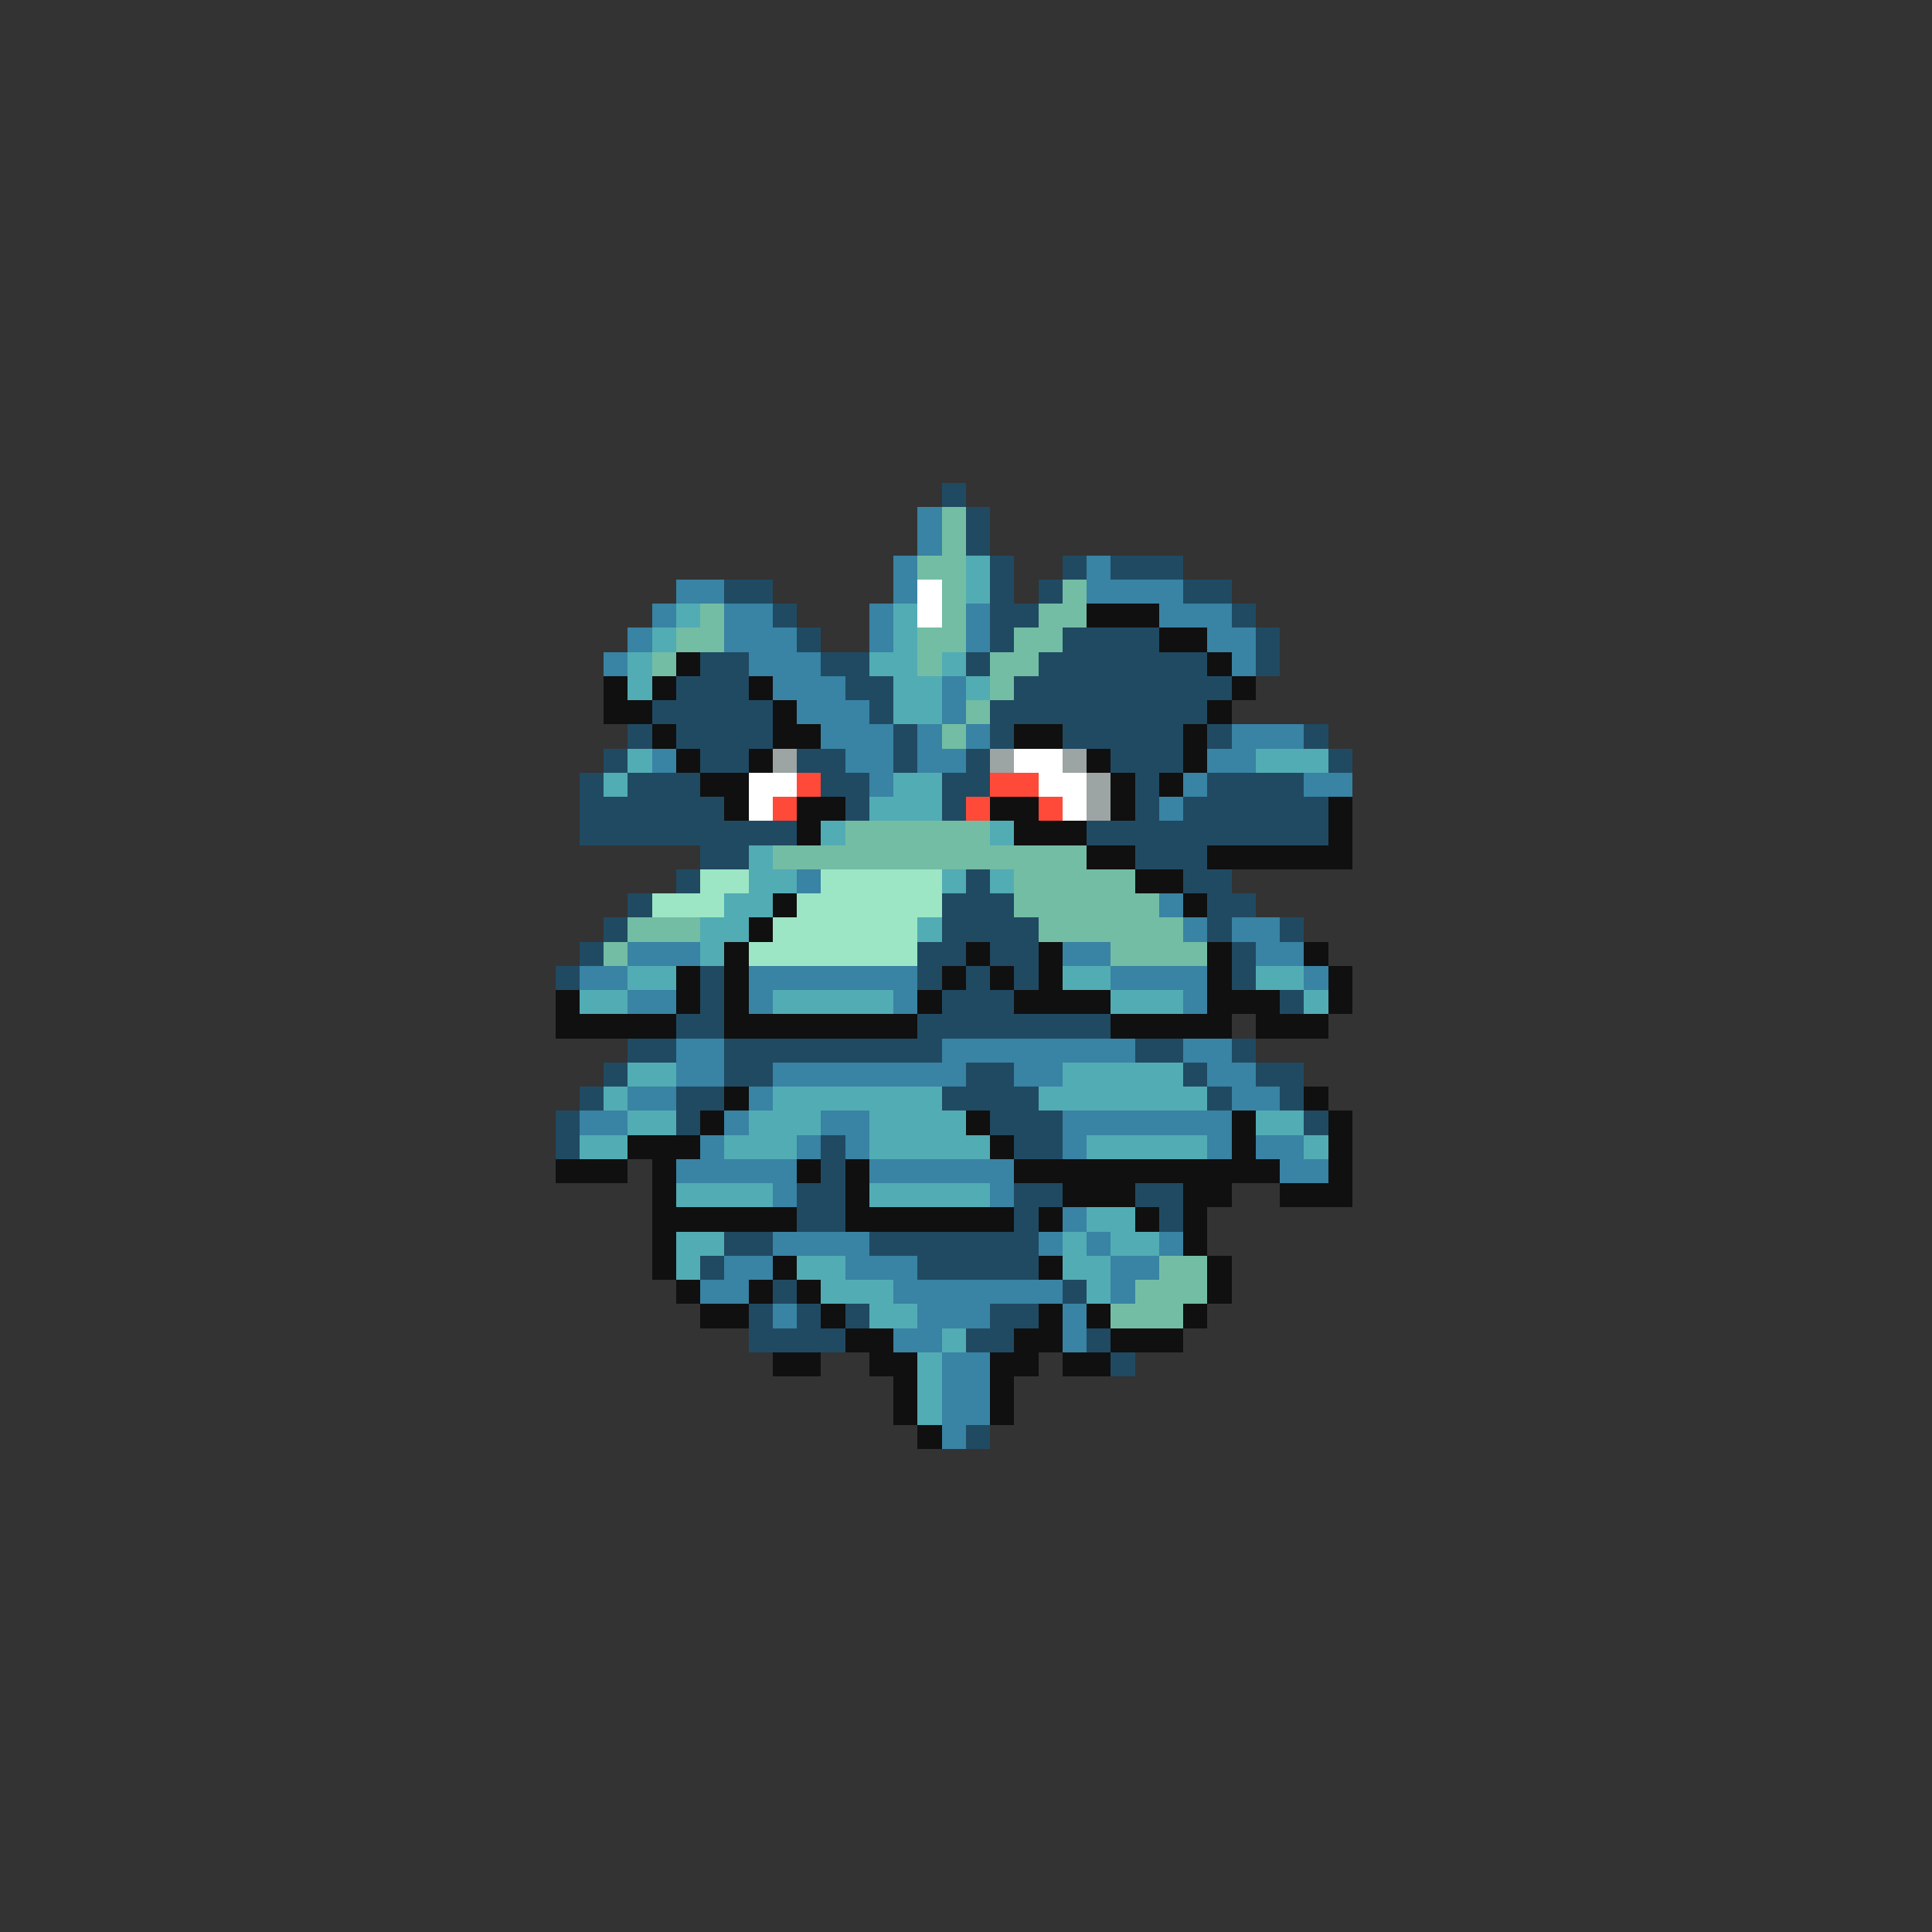 <svg xmlns="http://www.w3.org/2000/svg" viewBox="0 -0.5 80 80" shape-rendering="crispEdges">
<rect x="0" y="-0.5" width="80" height="80" fill="#333333" stroke="none"/>
<path stroke="#204a62" d="M39 20h1M40 21h1M40 22h1M41 23h1M44 23h1M46 23h3M30 24h2M41 24h1M43 24h1M49 24h2M32 25h1M41 25h2M51 25h1M33 26h1M41 26h1M44 26h4M52 26h1M29 27h2M34 27h2M40 27h1M43 27h7M52 27h1M28 28h3M35 28h2M42 28h9M27 29h5M36 29h1M41 29h9M26 30h1M28 30h4M37 30h1M41 30h1M44 30h5M50 30h1M54 30h1M25 31h1M29 31h2M33 31h2M37 31h1M40 31h1M46 31h3M55 31h1M24 32h1M26 32h3M34 32h2M39 32h2M47 32h1M50 32h4M24 33h6M35 33h1M39 33h1M47 33h1M49 33h6M24 34h9M45 34h10M29 35h2M47 35h3M28 36h1M40 36h1M49 36h2M26 37h1M39 37h3M50 37h2M25 38h1M39 38h4M50 38h1M53 38h1M24 39h1M38 39h2M41 39h2M51 39h1M23 40h1M29 40h1M38 40h1M40 40h1M42 40h1M51 40h1M29 41h1M39 41h3M53 41h1M28 42h2M38 42h8M26 43h2M30 43h9M47 43h2M51 43h1M25 44h1M30 44h2M40 44h2M49 44h1M52 44h2M24 45h1M28 45h2M39 45h4M50 45h1M53 45h1M23 46h1M28 46h1M41 46h3M54 46h1M23 47h1M34 47h1M42 47h2M34 48h1M33 49h2M42 49h2M47 49h2M33 50h2M42 50h1M48 50h1M30 51h2M36 51h7M29 52h1M38 52h5M32 53h1M44 53h1M31 54h1M33 54h1M35 54h1M41 54h2M31 55h4M40 55h2M45 55h1M46 56h1M40 59h1" />
<path stroke="#3983a4" d="M38 21h1M38 22h1M37 23h1M45 23h1M28 24h2M37 24h1M45 24h4M27 25h1M30 25h2M36 25h1M40 25h1M48 25h3M26 26h1M30 26h3M36 26h1M40 26h1M50 26h2M25 27h1M31 27h3M51 27h1M32 28h3M39 28h1M33 29h3M39 29h1M34 30h3M38 30h1M40 30h1M51 30h3M27 31h1M35 31h2M38 31h2M50 31h2M36 32h1M49 32h1M54 32h2M48 33h1M33 36h1M48 37h1M49 38h1M51 38h2M26 39h3M44 39h2M52 39h2M24 40h2M31 40h7M46 40h4M54 40h1M26 41h2M31 41h1M37 41h1M49 41h1M28 43h2M39 43h8M49 43h2M28 44h2M32 44h8M42 44h2M50 44h2M26 45h2M31 45h1M51 45h2M24 46h2M30 46h1M34 46h2M44 46h7M29 47h1M33 47h1M35 47h1M44 47h1M50 47h1M52 47h2M28 48h5M36 48h6M53 48h2M32 49h1M41 49h1M44 50h1M32 51h4M43 51h1M45 51h1M48 51h1M30 52h2M35 52h3M46 52h2M29 53h2M37 53h7M46 53h1M32 54h1M38 54h3M44 54h1M37 55h2M44 55h1M39 56h2M39 57h2M39 58h2M39 59h1" />
<path stroke="#73bda4" d="M39 21h1M39 22h1M38 23h2M39 24h1M44 24h1M29 25h1M39 25h1M43 25h2M28 26h2M38 26h2M42 26h2M27 27h1M38 27h1M41 27h2M41 28h1M40 29h1M39 30h1M35 34h6M32 35h13M42 36h5M42 37h6M26 38h3M43 38h6M25 39h1M46 39h4M48 52h2M47 53h3M46 54h3" />
<path stroke="#52acb4" d="M40 23h1M40 24h1M28 25h1M37 25h1M27 26h1M37 26h1M26 27h1M36 27h2M39 27h1M26 28h1M37 28h2M40 28h1M37 29h2M26 31h1M52 31h3M25 32h1M37 32h2M36 33h3M34 34h1M41 34h1M31 35h1M31 36h2M39 36h1M41 36h1M30 37h2M29 38h2M38 38h1M29 39h1M26 40h2M44 40h2M52 40h2M24 41h2M32 41h5M46 41h3M54 41h1M26 44h2M44 44h5M25 45h1M32 45h7M43 45h7M26 46h2M31 46h3M36 46h4M52 46h2M24 47h2M30 47h3M36 47h5M45 47h5M54 47h1M28 49h4M36 49h5M45 50h2M28 51h2M44 51h1M46 51h2M28 52h1M33 52h2M44 52h2M34 53h3M45 53h1M36 54h2M39 55h1M38 56h1M38 57h1M38 58h1" />
<path stroke="#ffffff" d="M38 24h1M38 25h1M42 31h2M31 32h2M43 32h2M31 33h1M44 33h1" />
<path stroke="#101010" d="M45 25h3M48 26h2M28 27h1M50 27h1M25 28h1M27 28h1M31 28h1M51 28h1M25 29h2M32 29h1M50 29h1M27 30h1M32 30h2M42 30h2M49 30h1M28 31h1M31 31h1M45 31h1M49 31h1M29 32h2M46 32h1M48 32h1M30 33h1M33 33h2M41 33h2M46 33h1M55 33h1M33 34h1M42 34h3M55 34h1M45 35h2M50 35h6M47 36h2M32 37h1M49 37h1M31 38h1M30 39h1M40 39h1M43 39h1M50 39h1M54 39h1M28 40h1M30 40h1M39 40h1M41 40h1M43 40h1M50 40h1M55 40h1M23 41h1M28 41h1M30 41h1M38 41h1M42 41h4M50 41h3M55 41h1M23 42h5M30 42h8M46 42h5M52 42h3M30 45h1M54 45h1M29 46h1M40 46h1M51 46h1M55 46h1M26 47h3M41 47h1M51 47h1M55 47h1M23 48h3M27 48h1M33 48h1M35 48h1M42 48h11M55 48h1M27 49h1M35 49h1M44 49h3M49 49h2M53 49h3M27 50h6M35 50h7M43 50h1M47 50h1M49 50h1M27 51h1M49 51h1M27 52h1M32 52h1M43 52h1M50 52h1M28 53h1M31 53h1M33 53h1M50 53h1M29 54h2M34 54h1M43 54h1M45 54h1M49 54h1M35 55h2M42 55h2M46 55h3M32 56h2M36 56h2M41 56h2M44 56h2M37 57h1M41 57h1M37 58h1M41 58h1M38 59h1" />
<path stroke="#9ca4a4" d="M32 31h1M41 31h1M44 31h1M45 32h1M45 33h1" />
<path stroke="#ff4a39" d="M33 32h1M41 32h2M32 33h1M40 33h1M43 33h1" />
<path stroke="#9ce6c5" d="M29 36h2M34 36h5M27 37h3M33 37h6M32 38h6M31 39h7" />
</svg>